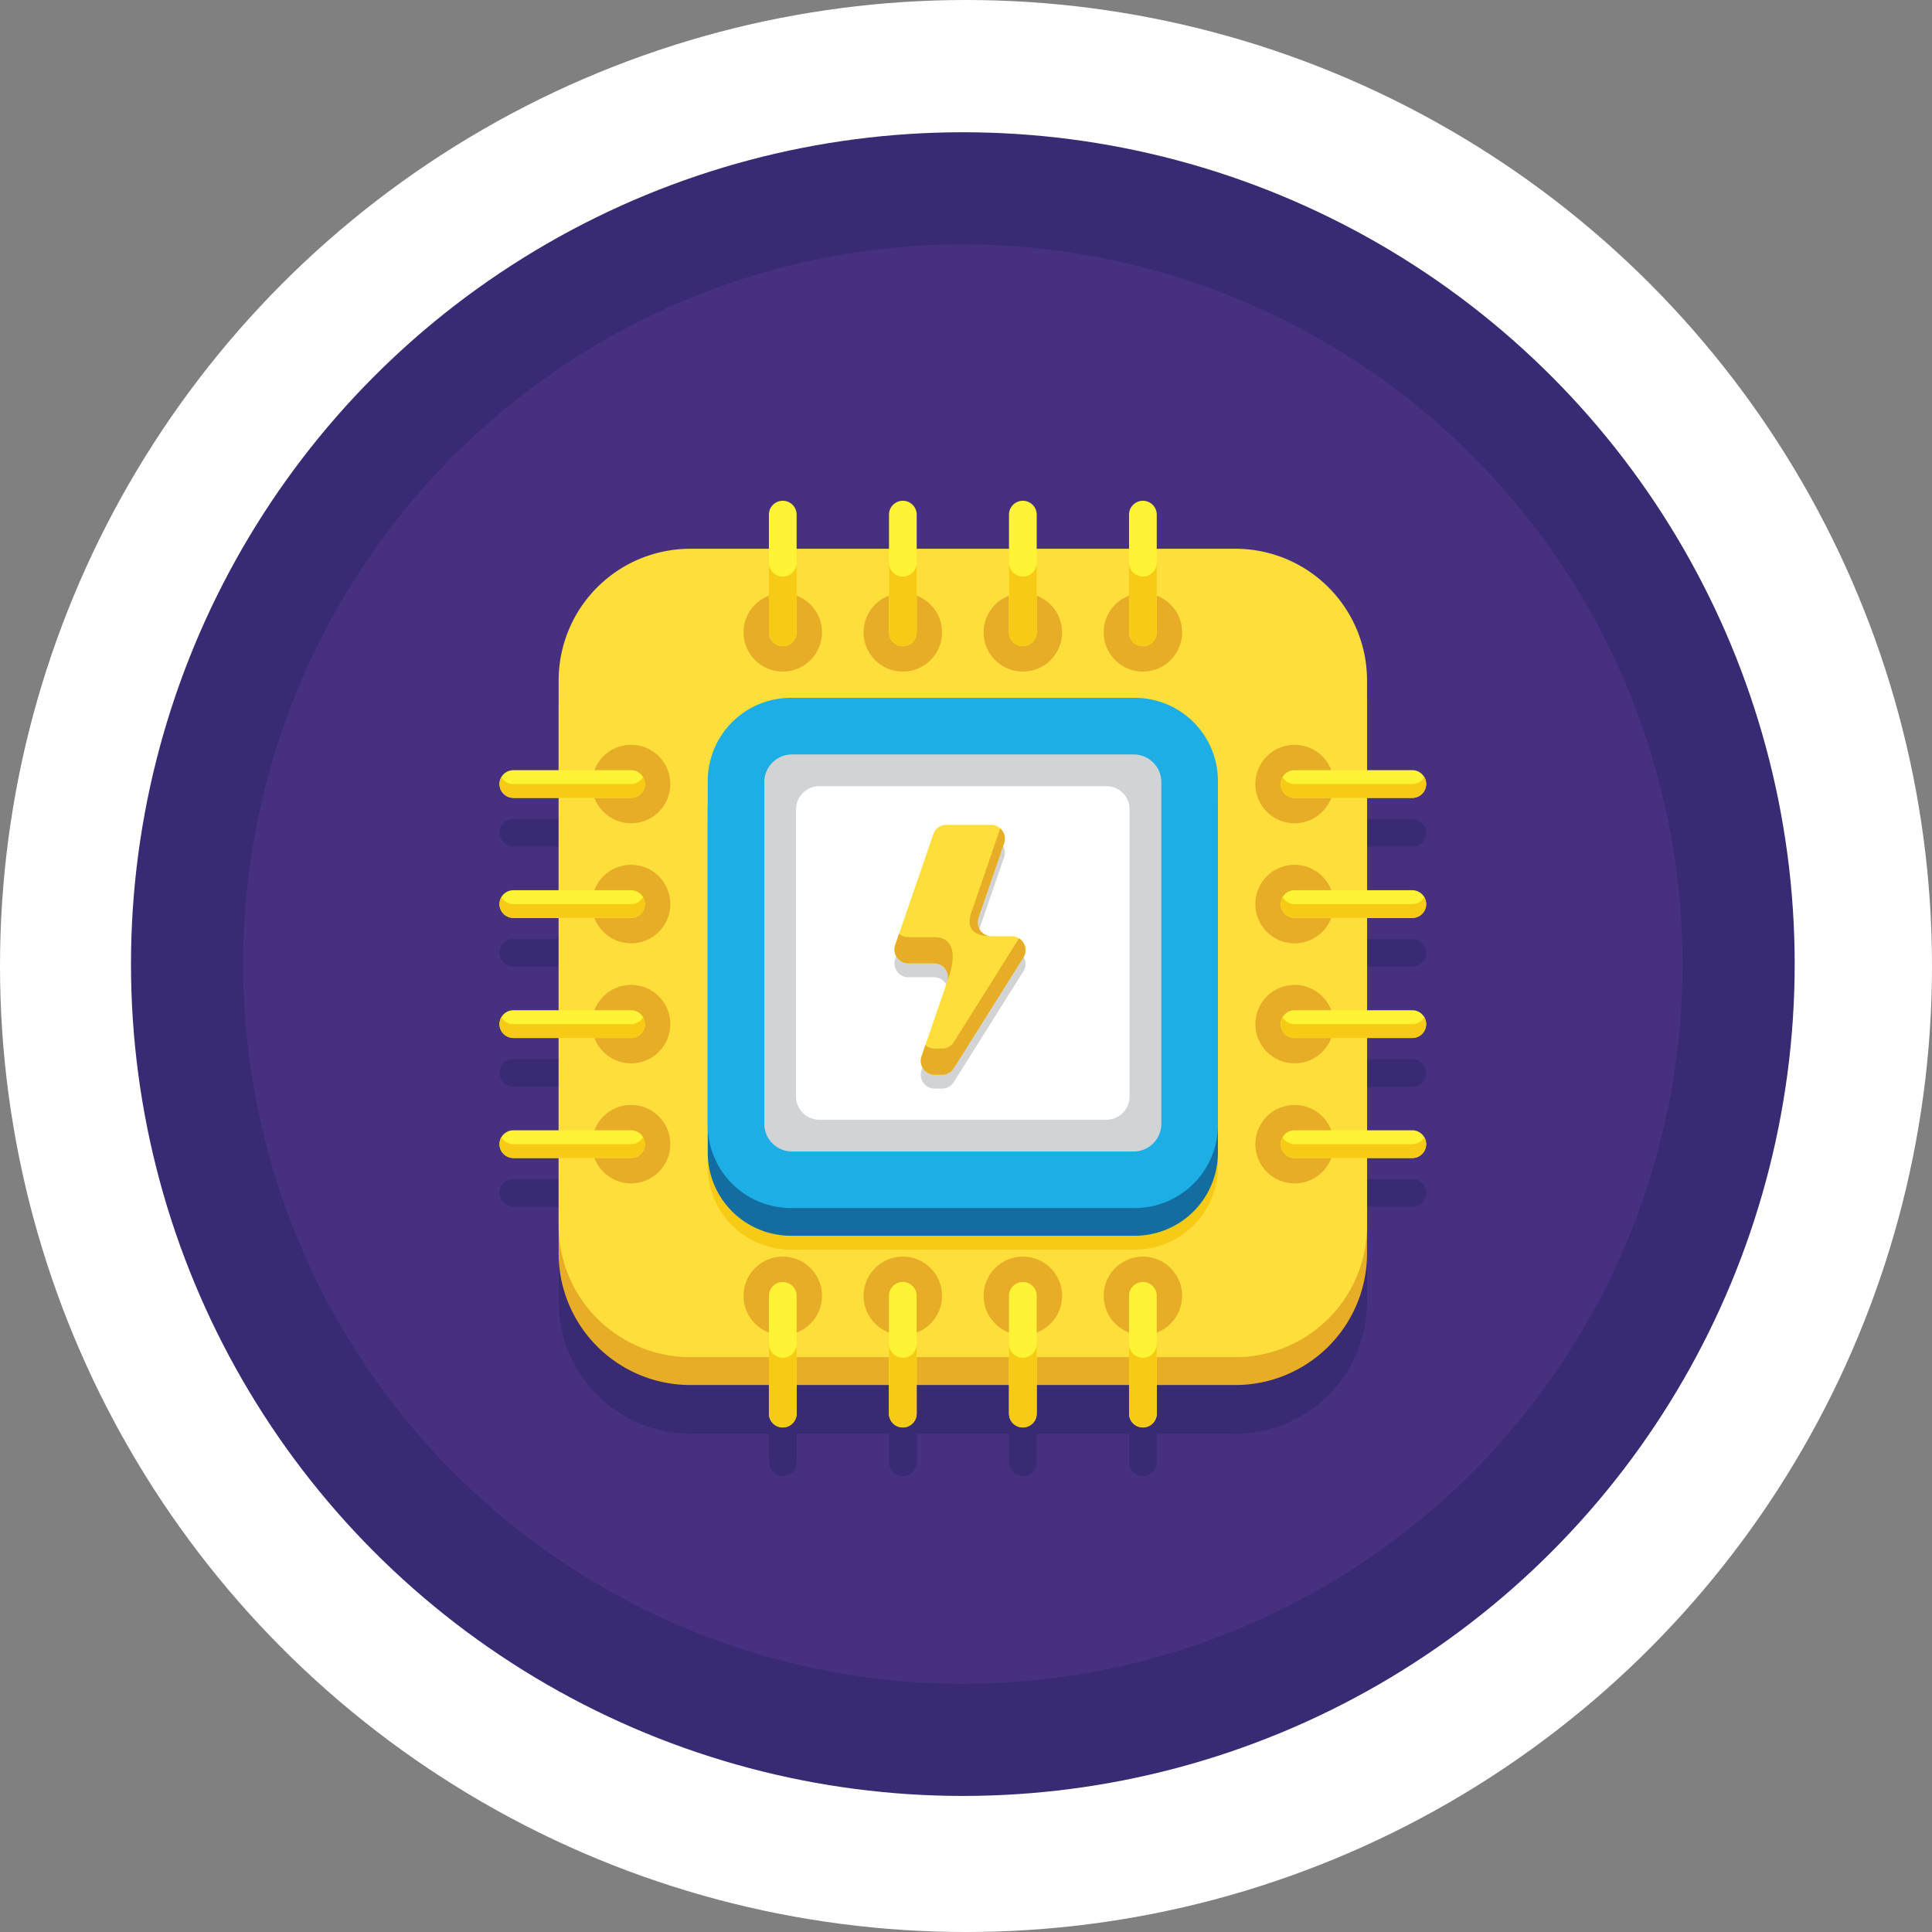 <svg xmlns="http://www.w3.org/2000/svg" width="213" height="213" viewBox="0 0 213 213">
  <rect x="0" y="0" width="213" height="213" fill="#808080" stroke="none"/>
  <g id="Grupo_167878" data-name="Grupo 167878" transform="translate(-1018.801 -11970)">
    <circle id="Elipse_4405" data-name="Elipse 4405" cx="106.5" cy="106.5" r="106.5" transform="translate(1018.801 11970)" fill="#fff"/>
    <g id="procesador" transform="translate(1024.642 11975.98)">
      <g id="Grupo_80181" data-name="Grupo 80181" transform="translate(8.6 8.6)">
        <g id="Grupo_80179" data-name="Grupo 80179">
          <circle id="Elipse_4754" data-name="Elipse 4754" cx="91.71" cy="91.71" r="91.71" fill="#382b73"/>
        </g>
        <g id="Grupo_80180" data-name="Grupo 80180" transform="translate(12.367 12.367)">
          <circle id="Elipse_4755" data-name="Elipse 4755" cx="79.343" cy="79.343" r="79.343" fill="#473080"/>
        </g>
      </g>
      <g id="Grupo_80182" data-name="Grupo 80182" transform="translate(49.227 54.605)">
        <path id="Trazado_683348" data-name="Trazado 683348" d="M162.13,114.487a1.527,1.527,0,0,0,1.527-1.527c0-.023,0-.046,0-.068,0-.006,0-.013,0-.02,0-.022,0-.045-.005-.067,0,0,0,0,0-.007l-.007-.058c0-.008,0-.017,0-.025s-.006-.037-.01-.055,0-.017-.005-.025-.006-.028-.01-.042,0-.019-.008-.029l-.009-.033c-.005-.018-.012-.038-.018-.056a.182.182,0,0,1-.006-.019l-.014-.038a.059.059,0,0,1,0-.011c-.01-.027-.021-.053-.033-.079l0,0a1.527,1.527,0,0,0-1.389-.892h-4.992v-10.18h4.992a1.527,1.527,0,0,0,1.527-1.527c0-.023,0-.046,0-.068,0-.007,0-.013,0-.02,0-.022,0-.045-.005-.067,0,0,0,0,0-.007l-.007-.058c0-.008,0-.017,0-.025s-.006-.037-.01-.055,0-.017-.005-.025-.006-.028-.01-.042,0-.019-.008-.029L163.6,99.3c-.005-.018-.012-.038-.018-.056s0-.013-.006-.019l-.014-.038a.061.061,0,0,1,0-.011c-.01-.027-.021-.053-.033-.079l0,0a1.527,1.527,0,0,0-1.389-.892h-4.992V88.3a14.517,14.517,0,0,0-14.518-14.518h-8.664V70.022a1.527,1.527,0,1,0-3.054,0v3.764h-10.18V70.022a1.527,1.527,0,0,0-3.054,0v3.764h-10.18V70.022a1.527,1.527,0,1,0-3.054,0v3.764H94.254V70.022a1.527,1.527,0,0,0-3.054,0v3.764H82.533A14.517,14.517,0,0,0,68.015,88.3V98.2H63.023a1.527,1.527,0,0,0-1.389.892l0,0c-.012.026-.023.052-.033.079a.06.06,0,0,0,0,.011l-.014.038-.007.019c-.006.018-.012.037-.018.056l-.009.033c0,.009,0,.019-.008.029s-.007.028-.01.042,0,.017-.005.025-.007.036-.01.055,0,.017,0,.025-.005.038-.007.058c0,0,0,0,0,.007,0,.022,0,.045-.005.067,0,.007,0,.013,0,.02,0,.023,0,.045,0,.068a1.527,1.527,0,0,0,1.527,1.527h4.992v10.18H63.022a1.527,1.527,0,0,0-1.389.892l0,0c-.012.026-.023.052-.033.079a.06.06,0,0,0,0,.011l-.014.038-.007.019c-.006.018-.012.037-.018.056l-.009.033c0,.009,0,.019-.008.029s-.007.028-.01.042,0,.017-.005.025-.007.036-.01.055,0,.017,0,.025-.005.038-.007.058c0,0,0,0,0,.007,0,.022,0,.045-.005.067,0,.007,0,.013,0,.02,0,.023,0,.045,0,.068a1.527,1.527,0,0,0,1.527,1.527h4.992v10.18H63.022a1.527,1.527,0,0,0-1.389.892l0,0c-.012.026-.023.052-.033.079a.06.06,0,0,0,0,.011l-.014.038-.007.019c-.006.018-.012.037-.018.056l-.009.033c0,.009,0,.019-.008.029s-.007.028-.01.042,0,.017-.005.025-.007.036-.01.055,0,.017,0,.025-.005.038-.007.058c0,0,0,0,0,.007,0,.022,0,.045-.005.067,0,.007,0,.013,0,.02,0,.022,0,.045,0,.068a1.527,1.527,0,0,0,1.527,1.527h4.992V137.9H63.021a1.527,1.527,0,0,0-1.389.892l0,0c-.012.026-.023.052-.033.078a.06.06,0,0,0,0,.011l-.014.038-.007.019c-.006.018-.012.037-.018.056l-.009.033c0,.009,0,.019-.008.029s-.007.028-.01.042,0,.017-.005.025-.007.036-.01.055,0,.017,0,.025-.005.038-.007.058c0,0,0,0,0,.007,0,.022,0,.045-.005.067,0,.007,0,.013,0,.02,0,.023,0,.045,0,.068a1.527,1.527,0,0,0,1.527,1.527h4.992v10.508a14.517,14.517,0,0,0,14.518,14.518h8.665v3.148a1.527,1.527,0,1,0,3.054,0v-3.148h10.18v3.148a1.527,1.527,0,1,0,3.054,0v-3.148h10.18v3.148a1.527,1.527,0,1,0,3.054,0v-3.148H130.9v3.148a1.527,1.527,0,1,0,3.054,0v-3.148h8.664a14.517,14.517,0,0,0,14.518-14.518V140.957h4.992a1.527,1.527,0,0,0,1.527-1.527c0-.023,0-.046,0-.068,0-.006,0-.013,0-.02,0-.022,0-.045-.005-.067,0,0,0,0,0-.007l-.007-.058c0-.008,0-.017,0-.025s-.006-.037-.01-.055,0-.017-.005-.025-.006-.028-.01-.042,0-.019-.008-.029L163.59,139c-.005-.018-.012-.038-.018-.056s0-.013-.006-.019l-.014-.038a.059.059,0,0,1,0-.011c-.01-.027-.022-.053-.033-.078l0,0a1.527,1.527,0,0,0-1.389-.892h-4.992v-10.18h4.992a1.527,1.527,0,0,0,1.527-1.527c0-.023,0-.046,0-.068,0-.007,0-.013,0-.02,0-.022,0-.045-.005-.067,0,0,0,0,0-.007l-.007-.058c0-.008,0-.017,0-.025s-.006-.036-.01-.055,0-.017-.005-.025-.006-.028-.01-.042,0-.019-.008-.029l-.009-.033c-.005-.018-.012-.038-.018-.056a.187.187,0,0,1-.006-.019l-.014-.038a.061.061,0,0,1,0-.011c-.01-.027-.022-.053-.033-.079l0,0a1.527,1.527,0,0,0-1.389-.892h-4.992v-10.18Z" transform="translate(-61.493 -68.495)" fill="#382b73"/>
      </g>
      <g id="Grupo_80316" data-name="Grupo 80316" transform="translate(49.229 49.229)">
        <g id="Grupo_80183" data-name="Grupo 80183" transform="translate(6.52 8.364)">
          <path id="Trazado_683349" data-name="Trazado 683349" d="M144.589,161.508H84.5A14.517,14.517,0,0,1,69.984,146.99V86.9A14.517,14.517,0,0,1,84.5,72.385h60.088A14.517,14.517,0,0,1,159.107,86.9V146.99A14.518,14.518,0,0,1,144.589,161.508Z" transform="translate(-69.984 -72.385)" fill="#e7ad27"/>
        </g>
        <g id="Grupo_80184" data-name="Grupo 80184" transform="translate(6.52 5.291)">
          <path id="Trazado_683350" data-name="Trazado 683350" d="M144.589,157.508H84.5A14.517,14.517,0,0,1,69.984,142.99V82.9A14.517,14.517,0,0,1,84.5,68.385h60.088A14.517,14.517,0,0,1,159.107,82.9V142.99A14.518,14.518,0,0,1,144.589,157.508Z" transform="translate(-69.984 -68.385)" fill="#fede3a"/>
        </g>
        <g id="Grupo_80243" data-name="Grupo 80243" transform="translate(26.902)">
          <g id="Grupo_80213" data-name="Grupo 80213">
            <g id="Grupo_80190" data-name="Grupo 80190">
              <g id="Grupo_80187" data-name="Grupo 80187" transform="translate(0 10.18)">
                <g id="Grupo_80186" data-name="Grupo 80186">
                  <g id="Grupo_80185" data-name="Grupo 80185">
                    <circle id="Elipse_4756" data-name="Elipse 4756" cx="4.327" cy="4.327" r="4.327" fill="#e7ad27"/>
                  </g>
                </g>
              </g>
              <g id="Grupo_80189" data-name="Grupo 80189" transform="translate(2.8)">
                <g id="Grupo_80188" data-name="Grupo 80188">
                  <path id="Trazado_683351" data-name="Trazado 683351" d="M101.693,77.53A1.527,1.527,0,0,1,100.166,76V63.023a1.527,1.527,0,0,1,3.054,0V76A1.527,1.527,0,0,1,101.693,77.53Z" transform="translate(-100.166 -61.496)" fill="#fff335"/>
                </g>
              </g>
            </g>
            <g id="Grupo_80196" data-name="Grupo 80196" transform="translate(13.235)">
              <g id="Grupo_80193" data-name="Grupo 80193" transform="translate(0 10.18)">
                <g id="Grupo_80192" data-name="Grupo 80192">
                  <g id="Grupo_80191" data-name="Grupo 80191">
                    <circle id="Elipse_4757" data-name="Elipse 4757" cx="4.327" cy="4.327" r="4.327" fill="#e7ad27"/>
                  </g>
                </g>
              </g>
              <g id="Grupo_80195" data-name="Grupo 80195" transform="translate(2.8)">
                <g id="Grupo_80194" data-name="Grupo 80194">
                  <path id="Trazado_683352" data-name="Trazado 683352" d="M118.924,77.53A1.527,1.527,0,0,1,117.4,76V63.023a1.527,1.527,0,1,1,3.054,0V76A1.527,1.527,0,0,1,118.924,77.53Z" transform="translate(-117.397 -61.496)" fill="#fff335"/>
                </g>
              </g>
            </g>
            <g id="Grupo_80202" data-name="Grupo 80202" transform="translate(26.469)">
              <g id="Grupo_80199" data-name="Grupo 80199" transform="translate(0 10.18)">
                <g id="Grupo_80198" data-name="Grupo 80198">
                  <g id="Grupo_80197" data-name="Grupo 80197">
                    <circle id="Elipse_4758" data-name="Elipse 4758" cx="4.327" cy="4.327" r="4.327" fill="#e7ad27"/>
                  </g>
                </g>
              </g>
              <g id="Grupo_80201" data-name="Grupo 80201" transform="translate(2.8)">
                <g id="Grupo_80200" data-name="Grupo 80200">
                  <path id="Trazado_683353" data-name="Trazado 683353" d="M136.154,77.53A1.527,1.527,0,0,1,134.627,76V63.023a1.527,1.527,0,0,1,3.054,0V76A1.527,1.527,0,0,1,136.154,77.53Z" transform="translate(-134.627 -61.496)" fill="#fff335"/>
                </g>
              </g>
            </g>
            <g id="Grupo_80212" data-name="Grupo 80212" transform="translate(2.8)">
              <g id="Grupo_80205" data-name="Grupo 80205" transform="translate(36.904 10.18)">
                <g id="Grupo_80204" data-name="Grupo 80204">
                  <g id="Grupo_80203" data-name="Grupo 80203">
                    <circle id="Elipse_4759" data-name="Elipse 4759" cx="4.327" cy="4.327" r="4.327" fill="#e7ad27"/>
                  </g>
                </g>
              </g>
              <g id="Grupo_80207" data-name="Grupo 80207" transform="translate(39.704)">
                <g id="Grupo_80206" data-name="Grupo 80206">
                  <path id="Trazado_683354" data-name="Trazado 683354" d="M153.385,77.53A1.527,1.527,0,0,1,151.858,76V63.023a1.527,1.527,0,0,1,3.054,0V76A1.527,1.527,0,0,1,153.385,77.53Z" transform="translate(-151.858 -61.496)" fill="#fff335"/>
                </g>
              </g>
              <g id="Grupo_80208" data-name="Grupo 80208" transform="translate(0 6.826)">
                <path id="Trazado_683355" data-name="Trazado 683355" d="M101.693,71.91a1.527,1.527,0,0,1-1.527-1.527v7.681a1.527,1.527,0,0,0,3.054,0V70.383A1.527,1.527,0,0,1,101.693,71.91Z" transform="translate(-100.166 -70.383)" fill="#f7cb15"/>
              </g>
              <g id="Grupo_80209" data-name="Grupo 80209" transform="translate(13.235 6.826)">
                <path id="Trazado_683356" data-name="Trazado 683356" d="M118.924,71.91a1.527,1.527,0,0,1-1.527-1.527v7.681a1.527,1.527,0,0,0,3.054,0V70.383A1.527,1.527,0,0,1,118.924,71.91Z" transform="translate(-117.397 -70.383)" fill="#f7cb15"/>
              </g>
              <g id="Grupo_80210" data-name="Grupo 80210" transform="translate(26.469 6.826)">
                <path id="Trazado_683357" data-name="Trazado 683357" d="M136.154,71.91a1.527,1.527,0,0,1-1.527-1.527v7.681a1.527,1.527,0,0,0,3.054,0V70.383A1.527,1.527,0,0,1,136.154,71.91Z" transform="translate(-134.627 -70.383)" fill="#f7cb15"/>
              </g>
              <g id="Grupo_80211" data-name="Grupo 80211" transform="translate(39.704 6.826)">
                <path id="Trazado_683358" data-name="Trazado 683358" d="M153.385,71.91a1.527,1.527,0,0,1-1.527-1.527v7.681a1.527,1.527,0,0,0,3.054,0V70.383A1.527,1.527,0,0,1,153.385,71.91Z" transform="translate(-151.858 -70.383)" fill="#f7cb15"/>
              </g>
            </g>
          </g>
          <g id="Grupo_80242" data-name="Grupo 80242" transform="translate(0 83.329)">
            <g id="Grupo_80219" data-name="Grupo 80219">
              <g id="Grupo_80216" data-name="Grupo 80216">
                <g id="Grupo_80215" data-name="Grupo 80215">
                  <g id="Grupo_80214" data-name="Grupo 80214">
                    <circle id="Elipse_4760" data-name="Elipse 4760" cx="4.327" cy="4.327" r="4.327" fill="#e7ad27"/>
                  </g>
                </g>
              </g>
              <g id="Grupo_80218" data-name="Grupo 80218" transform="translate(2.8 2.8)">
                <g id="Grupo_80217" data-name="Grupo 80217">
                  <path id="Trazado_683359" data-name="Trazado 683359" d="M101.693,189.663a1.527,1.527,0,0,1-1.527-1.527V175.157a1.527,1.527,0,0,1,3.054,0v12.979A1.527,1.527,0,0,1,101.693,189.663Z" transform="translate(-100.166 -173.63)" fill="#fff335"/>
                </g>
              </g>
            </g>
            <g id="Grupo_80225" data-name="Grupo 80225" transform="translate(13.235)">
              <g id="Grupo_80222" data-name="Grupo 80222">
                <g id="Grupo_80221" data-name="Grupo 80221">
                  <g id="Grupo_80220" data-name="Grupo 80220">
                    <circle id="Elipse_4761" data-name="Elipse 4761" cx="4.327" cy="4.327" r="4.327" fill="#e7ad27"/>
                  </g>
                </g>
              </g>
              <g id="Grupo_80224" data-name="Grupo 80224" transform="translate(2.8 2.8)">
                <g id="Grupo_80223" data-name="Grupo 80223">
                  <path id="Trazado_683360" data-name="Trazado 683360" d="M118.924,189.663a1.527,1.527,0,0,1-1.527-1.527V175.157a1.527,1.527,0,0,1,3.054,0v12.979A1.527,1.527,0,0,1,118.924,189.663Z" transform="translate(-117.397 -173.63)" fill="#fff335"/>
                </g>
              </g>
            </g>
            <g id="Grupo_80231" data-name="Grupo 80231" transform="translate(26.469)">
              <g id="Grupo_80228" data-name="Grupo 80228">
                <g id="Grupo_80227" data-name="Grupo 80227">
                  <g id="Grupo_80226" data-name="Grupo 80226">
                    <circle id="Elipse_4762" data-name="Elipse 4762" cx="4.327" cy="4.327" r="4.327" fill="#e7ad27"/>
                  </g>
                </g>
              </g>
              <g id="Grupo_80230" data-name="Grupo 80230" transform="translate(2.8 2.8)">
                <g id="Grupo_80229" data-name="Grupo 80229">
                  <path id="Trazado_683361" data-name="Trazado 683361" d="M136.154,189.663a1.527,1.527,0,0,1-1.527-1.527V175.157a1.527,1.527,0,0,1,3.054,0v12.979A1.527,1.527,0,0,1,136.154,189.663Z" transform="translate(-134.627 -173.63)" fill="#fff335"/>
                </g>
              </g>
            </g>
            <g id="Grupo_80241" data-name="Grupo 80241" transform="translate(2.8)">
              <g id="Grupo_80234" data-name="Grupo 80234" transform="translate(36.904)">
                <g id="Grupo_80233" data-name="Grupo 80233">
                  <g id="Grupo_80232" data-name="Grupo 80232">
                    <circle id="Elipse_4763" data-name="Elipse 4763" cx="4.327" cy="4.327" r="4.327" fill="#e7ad27"/>
                  </g>
                </g>
              </g>
              <g id="Grupo_80236" data-name="Grupo 80236" transform="translate(39.704 2.8)">
                <g id="Grupo_80235" data-name="Grupo 80235">
                  <path id="Trazado_683362" data-name="Trazado 683362" d="M153.385,189.663a1.527,1.527,0,0,1-1.527-1.527V175.157a1.527,1.527,0,0,1,3.054,0v12.979A1.527,1.527,0,0,1,153.385,189.663Z" transform="translate(-151.858 -173.63)" fill="#fff335"/>
                </g>
              </g>
              <g id="Grupo_80237" data-name="Grupo 80237" transform="translate(0 9.626)">
                <path id="Trazado_683363" data-name="Trazado 683363" d="M101.693,184.043a1.527,1.527,0,0,1-1.527-1.527V190.2a1.527,1.527,0,1,0,3.054,0v-7.681A1.527,1.527,0,0,1,101.693,184.043Z" transform="translate(-100.166 -182.516)" fill="#f7cb15"/>
              </g>
              <g id="Grupo_80238" data-name="Grupo 80238" transform="translate(13.235 9.626)">
                <path id="Trazado_683364" data-name="Trazado 683364" d="M118.924,184.043a1.527,1.527,0,0,1-1.527-1.527V190.2a1.527,1.527,0,1,0,3.054,0v-7.681A1.527,1.527,0,0,1,118.924,184.043Z" transform="translate(-117.397 -182.516)" fill="#f7cb15"/>
              </g>
              <g id="Grupo_80239" data-name="Grupo 80239" transform="translate(26.469 9.626)">
                <path id="Trazado_683365" data-name="Trazado 683365" d="M136.154,184.043a1.527,1.527,0,0,1-1.527-1.527V190.2a1.527,1.527,0,1,0,3.054,0v-7.681A1.527,1.527,0,0,1,136.154,184.043Z" transform="translate(-134.627 -182.516)" fill="#f7cb15"/>
              </g>
              <g id="Grupo_80240" data-name="Grupo 80240" transform="translate(39.704 9.626)">
                <path id="Trazado_683366" data-name="Trazado 683366" d="M153.385,184.043a1.527,1.527,0,0,1-1.527-1.527V190.2a1.527,1.527,0,1,0,3.054,0v-7.681A1.527,1.527,0,0,1,153.385,184.043Z" transform="translate(-151.858 -182.516)" fill="#f7cb15"/>
              </g>
            </g>
          </g>
        </g>
        <g id="Grupo_80302" data-name="Grupo 80302" transform="translate(0 26.902)">
          <g id="Grupo_80272" data-name="Grupo 80272" transform="translate(83.329)">
            <g id="Grupo_80250" data-name="Grupo 80250">
              <g id="Grupo_80246" data-name="Grupo 80246">
                <g id="Grupo_80245" data-name="Grupo 80245">
                  <g id="Grupo_80244" data-name="Grupo 80244">
                    <circle id="Elipse_4764" data-name="Elipse 4764" cx="4.327" cy="4.327" r="4.327" fill="#e7ad27"/>
                  </g>
                </g>
              </g>
              <g id="Grupo_80248" data-name="Grupo 80248" transform="translate(2.8 2.8)">
                <g id="Grupo_80247" data-name="Grupo 80247">
                  <path id="Trazado_683367" data-name="Trazado 683367" d="M188.136,103.22H175.157a1.527,1.527,0,0,1,0-3.054h12.979a1.527,1.527,0,1,1,0,3.054Z" transform="translate(-173.63 -100.166)" fill="#fff335"/>
                </g>
              </g>
              <g id="Grupo_80249" data-name="Grupo 80249" transform="translate(2.8 3.563)">
                <path id="Trazado_683368" data-name="Trazado 683368" d="M188.136,101.923H175.157a1.527,1.527,0,0,1-1.323-.763,1.526,1.526,0,0,0,1.322,2.29h12.979a1.526,1.526,0,0,0,1.322-2.29A1.524,1.524,0,0,1,188.136,101.923Z" transform="translate(-173.629 -101.16)" fill="#f7cb15"/>
              </g>
            </g>
            <g id="Grupo_80257" data-name="Grupo 80257" transform="translate(0 13.235)">
              <g id="Grupo_80253" data-name="Grupo 80253">
                <g id="Grupo_80252" data-name="Grupo 80252">
                  <g id="Grupo_80251" data-name="Grupo 80251">
                    <path id="Trazado_683369" data-name="Trazado 683369" d="M174.311,122.405a4.327,4.327,0,1,1,4.327-4.327A4.327,4.327,0,0,1,174.311,122.405Z" transform="translate(-169.984 -113.752)" fill="#e7ad27"/>
                  </g>
                </g>
              </g>
              <g id="Grupo_80255" data-name="Grupo 80255" transform="translate(2.8 2.8)">
                <g id="Grupo_80254" data-name="Grupo 80254">
                  <path id="Trazado_683370" data-name="Trazado 683370" d="M188.136,120.451H175.157a1.527,1.527,0,0,1,0-3.054h12.979a1.527,1.527,0,1,1,0,3.054Z" transform="translate(-173.63 -117.397)" fill="#fff335"/>
                </g>
              </g>
              <g id="Grupo_80256" data-name="Grupo 80256" transform="translate(2.8 3.562)">
                <path id="Trazado_683371" data-name="Trazado 683371" d="M188.136,119.153H175.157a1.527,1.527,0,0,1-1.323-.763,1.526,1.526,0,0,0,1.322,2.29h12.979a1.526,1.526,0,0,0,1.322-2.29A1.524,1.524,0,0,1,188.136,119.153Z" transform="translate(-173.629 -118.39)" fill="#f7cb15"/>
              </g>
            </g>
            <g id="Grupo_80264" data-name="Grupo 80264" transform="translate(0 26.469)">
              <g id="Grupo_80260" data-name="Grupo 80260">
                <g id="Grupo_80259" data-name="Grupo 80259">
                  <g id="Grupo_80258" data-name="Grupo 80258">
                    <circle id="Elipse_4765" data-name="Elipse 4765" cx="4.327" cy="4.327" r="4.327" fill="#e7ad27"/>
                  </g>
                </g>
              </g>
              <g id="Grupo_80262" data-name="Grupo 80262" transform="translate(2.8 2.8)">
                <g id="Grupo_80261" data-name="Grupo 80261">
                  <path id="Trazado_683372" data-name="Trazado 683372" d="M188.136,137.682H175.157a1.527,1.527,0,0,1,0-3.054h12.979a1.527,1.527,0,1,1,0,3.054Z" transform="translate(-173.63 -134.628)" fill="#fff335"/>
                </g>
              </g>
              <g id="Grupo_80263" data-name="Grupo 80263" transform="translate(2.8 3.563)">
                <path id="Trazado_683373" data-name="Trazado 683373" d="M188.136,136.384H175.157a1.527,1.527,0,0,1-1.323-.763,1.526,1.526,0,0,0,1.322,2.29h12.979a1.526,1.526,0,0,0,1.322-2.29A1.524,1.524,0,0,1,188.136,136.384Z" transform="translate(-173.629 -135.621)" fill="#f7cb15"/>
              </g>
            </g>
            <g id="Grupo_80271" data-name="Grupo 80271" transform="translate(0 39.704)">
              <g id="Grupo_80267" data-name="Grupo 80267">
                <g id="Grupo_80266" data-name="Grupo 80266">
                  <g id="Grupo_80265" data-name="Grupo 80265">
                    <circle id="Elipse_4766" data-name="Elipse 4766" cx="4.327" cy="4.327" r="4.327" fill="#e7ad27"/>
                  </g>
                </g>
              </g>
              <g id="Grupo_80269" data-name="Grupo 80269" transform="translate(2.8 2.8)">
                <g id="Grupo_80268" data-name="Grupo 80268">
                  <path id="Trazado_683374" data-name="Trazado 683374" d="M188.136,154.913H175.157a1.527,1.527,0,0,1,0-3.054h12.979a1.527,1.527,0,1,1,0,3.054Z" transform="translate(-173.63 -151.859)" fill="#fff335"/>
                </g>
              </g>
              <g id="Grupo_80270" data-name="Grupo 80270" transform="translate(2.8 3.563)">
                <path id="Trazado_683375" data-name="Trazado 683375" d="M188.136,153.615H175.157a1.527,1.527,0,0,1-1.323-.763,1.526,1.526,0,0,0,1.322,2.29h12.979a1.526,1.526,0,0,0,1.322-2.29A1.524,1.524,0,0,1,188.136,153.615Z" transform="translate(-173.629 -152.852)" fill="#f7cb15"/>
              </g>
            </g>
          </g>
          <g id="Grupo_80301" data-name="Grupo 80301">
            <g id="Grupo_80279" data-name="Grupo 80279">
              <g id="Grupo_80275" data-name="Grupo 80275" transform="translate(10.18)">
                <g id="Grupo_80274" data-name="Grupo 80274">
                  <g id="Grupo_80273" data-name="Grupo 80273">
                    <circle id="Elipse_4767" data-name="Elipse 4767" cx="4.327" cy="4.327" r="4.327" fill="#e7ad27"/>
                  </g>
                </g>
              </g>
              <g id="Grupo_80277" data-name="Grupo 80277" transform="translate(0 2.8)">
                <g id="Grupo_80276" data-name="Grupo 80276">
                  <path id="Trazado_683376" data-name="Trazado 683376" d="M63.023,103.22H76a1.527,1.527,0,0,0,0-3.054H63.023a1.527,1.527,0,0,0,0,3.054Z" transform="translate(-61.496 -100.166)" fill="#fff335"/>
                </g>
              </g>
              <g id="Grupo_80278" data-name="Grupo 80278" transform="translate(0 3.563)">
                <path id="Trazado_683377" data-name="Trazado 683377" d="M63.023,101.923H76a1.527,1.527,0,0,0,1.323-.763A1.526,1.526,0,0,1,76,103.45H63.023a1.526,1.526,0,0,1-1.322-2.29A1.525,1.525,0,0,0,63.023,101.923Z" transform="translate(-61.496 -101.16)" fill="#f7cb15"/>
              </g>
            </g>
            <g id="Grupo_80286" data-name="Grupo 80286" transform="translate(0 13.235)">
              <g id="Grupo_80282" data-name="Grupo 80282" transform="translate(10.18)">
                <g id="Grupo_80281" data-name="Grupo 80281">
                  <g id="Grupo_80280" data-name="Grupo 80280">
                    <path id="Trazado_683378" data-name="Trazado 683378" d="M79.077,122.405a4.327,4.327,0,1,0-4.327-4.327A4.327,4.327,0,0,0,79.077,122.405Z" transform="translate(-74.75 -113.752)" fill="#e7ad27"/>
                  </g>
                </g>
              </g>
              <g id="Grupo_80284" data-name="Grupo 80284" transform="translate(0 2.8)">
                <g id="Grupo_80283" data-name="Grupo 80283">
                  <path id="Trazado_683379" data-name="Trazado 683379" d="M63.023,120.451H76a1.527,1.527,0,0,0,0-3.054H63.023a1.527,1.527,0,0,0,0,3.054Z" transform="translate(-61.496 -117.397)" fill="#fff335"/>
                </g>
              </g>
              <g id="Grupo_80285" data-name="Grupo 80285" transform="translate(0 3.562)">
                <path id="Trazado_683380" data-name="Trazado 683380" d="M63.023,119.153H76a1.527,1.527,0,0,0,1.323-.763A1.526,1.526,0,0,1,76,120.68H63.023a1.526,1.526,0,0,1-1.322-2.29A1.525,1.525,0,0,0,63.023,119.153Z" transform="translate(-61.496 -118.39)" fill="#f7cb15"/>
              </g>
            </g>
            <g id="Grupo_80293" data-name="Grupo 80293" transform="translate(0 26.469)">
              <g id="Grupo_80289" data-name="Grupo 80289" transform="translate(10.18)">
                <g id="Grupo_80288" data-name="Grupo 80288">
                  <g id="Grupo_80287" data-name="Grupo 80287">
                    <circle id="Elipse_4768" data-name="Elipse 4768" cx="4.327" cy="4.327" r="4.327" fill="#e7ad27"/>
                  </g>
                </g>
              </g>
              <g id="Grupo_80291" data-name="Grupo 80291" transform="translate(0 2.8)">
                <g id="Grupo_80290" data-name="Grupo 80290">
                  <path id="Trazado_683381" data-name="Trazado 683381" d="M63.023,137.682H76a1.527,1.527,0,0,0,0-3.054H63.023a1.527,1.527,0,0,0,0,3.054Z" transform="translate(-61.496 -134.628)" fill="#fff335"/>
                </g>
              </g>
              <g id="Grupo_80292" data-name="Grupo 80292" transform="translate(0 3.563)">
                <path id="Trazado_683382" data-name="Trazado 683382" d="M63.023,136.384H76a1.527,1.527,0,0,0,1.323-.763A1.526,1.526,0,0,1,76,137.911H63.023a1.526,1.526,0,0,1-1.322-2.29A1.526,1.526,0,0,0,63.023,136.384Z" transform="translate(-61.496 -135.621)" fill="#f7cb15"/>
              </g>
            </g>
            <g id="Grupo_80300" data-name="Grupo 80300" transform="translate(0 39.704)">
              <g id="Grupo_80296" data-name="Grupo 80296" transform="translate(10.18)">
                <g id="Grupo_80295" data-name="Grupo 80295">
                  <g id="Grupo_80294" data-name="Grupo 80294">
                    <circle id="Elipse_4769" data-name="Elipse 4769" cx="4.327" cy="4.327" r="4.327" fill="#e7ad27"/>
                  </g>
                </g>
              </g>
              <g id="Grupo_80298" data-name="Grupo 80298" transform="translate(0 2.8)">
                <g id="Grupo_80297" data-name="Grupo 80297">
                  <path id="Trazado_683383" data-name="Trazado 683383" d="M63.023,154.913H76a1.527,1.527,0,0,0,0-3.054H63.023a1.527,1.527,0,0,0,0,3.054Z" transform="translate(-61.496 -151.859)" fill="#fff335"/>
                </g>
              </g>
              <g id="Grupo_80299" data-name="Grupo 80299" transform="translate(0 3.563)">
                <path id="Trazado_683384" data-name="Trazado 683384" d="M63.023,153.615H76a1.527,1.527,0,0,0,1.323-.763A1.526,1.526,0,0,1,76,155.142H63.023a1.526,1.526,0,0,1-1.322-2.29A1.525,1.525,0,0,0,63.023,153.615Z" transform="translate(-61.496 -152.852)" fill="#f7cb15"/>
              </g>
            </g>
          </g>
        </g>
        <g id="Grupo_80315" data-name="Grupo 80315" transform="translate(22.958 21.729)">
          <g id="Grupo_80303" data-name="Grupo 80303" transform="translate(0 4.591)">
            <path id="Trazado_683385" data-name="Trazado 683385" d="M138.469,152.009H100.548a9.162,9.162,0,0,1-9.162-9.163V104.925a9.162,9.162,0,0,1,9.162-9.162h37.921a9.162,9.162,0,0,1,9.162,9.162v37.921A9.162,9.162,0,0,1,138.469,152.009Z" transform="translate(-91.386 -95.763)" fill="#f7cb15"/>
          </g>
          <g id="Grupo_80304" data-name="Grupo 80304" transform="translate(0 3.055)">
            <path id="Trazado_683386" data-name="Trazado 683386" d="M138.469,150.009H100.548a9.162,9.162,0,0,1-9.162-9.163V102.925a9.162,9.162,0,0,1,9.162-9.162h37.921a9.162,9.162,0,0,1,9.162,9.162v37.921A9.162,9.162,0,0,1,138.469,150.009Z" transform="translate(-91.386 -93.763)" fill="#136da0"/>
          </g>
          <g id="Grupo_80305" data-name="Grupo 80305">
            <path id="Trazado_683387" data-name="Trazado 683387" d="M138.469,146.032H100.548a9.162,9.162,0,0,1-9.162-9.163V98.949a9.163,9.163,0,0,1,9.162-9.163h37.921a9.162,9.162,0,0,1,9.162,9.163V136.87A9.162,9.162,0,0,1,138.469,146.032Z" transform="translate(-91.386 -89.786)" fill="#1caee4"/>
          </g>
          <g id="Grupo_80306" data-name="Grupo 80306" transform="translate(6.235 6.237)">
            <path id="Trazado_683388" data-name="Trazado 683388" d="M140.225,141.68H102.558a3.054,3.054,0,0,1-3.054-3.054V100.96a3.054,3.054,0,0,1,3.054-3.054h37.666a3.054,3.054,0,0,1,3.054,3.054v37.666A3.053,3.053,0,0,1,140.225,141.68Z" transform="translate(-99.504 -97.906)" fill="#d1d3d4"/>
          </g>
          <g id="Grupo_80307" data-name="Grupo 80307" transform="translate(9.735 9.736)">
            <path id="Trazado_683389" data-name="Trazado 683389" d="M138.27,139.236H106.625a2.566,2.566,0,0,1-2.565-2.565V105.026a2.565,2.565,0,0,1,2.565-2.565H138.27a2.565,2.565,0,0,1,2.565,2.565v31.645A2.565,2.565,0,0,1,138.27,139.236Z" transform="translate(-104.06 -102.461)" fill="#fff"/>
          </g>
          <g id="Grupo_80310" data-name="Grupo 80310" transform="translate(20.587 13.998)">
            <g id="Grupo_80308" data-name="Grupo 80308" transform="translate(0 1.536)">
              <path id="Trazado_683390" data-name="Trazado 683390" d="M127.447,120.269l2.83-8.235a1.527,1.527,0,0,0-1.444-2.023h-4.918a1.527,1.527,0,0,0-1.444,1.031l-4.2,12.215a1.527,1.527,0,0,0,1.444,2.023h2.842A1.527,1.527,0,0,1,124,127.3l-2.83,8.235a1.527,1.527,0,0,0,1.444,2.023h.814a1.526,1.526,0,0,0,1.293-.714l7.678-12.214a1.527,1.527,0,0,0-1.293-2.34h-2.217A1.527,1.527,0,0,1,127.447,120.269Z" transform="translate(-118.189 -110.011)" fill="#d1d3d4"/>
            </g>
            <g id="Grupo_80309" data-name="Grupo 80309">
              <path id="Trazado_683391" data-name="Trazado 683391" d="M127.447,118.269l2.83-8.235a1.527,1.527,0,0,0-1.444-2.023h-4.918a1.527,1.527,0,0,0-1.444,1.031l-4.2,12.215a1.527,1.527,0,0,0,1.444,2.023h2.842A1.527,1.527,0,0,1,124,125.3l-2.83,8.235a1.527,1.527,0,0,0,1.444,2.023h.814a1.526,1.526,0,0,0,1.293-.714l7.678-12.214a1.527,1.527,0,0,0-1.293-2.34h-2.217A1.527,1.527,0,0,1,127.447,118.269Z" transform="translate(-118.189 -108.011)" fill="#fede3a"/>
            </g>
          </g>
          <g id="Grupo_80314" data-name="Grupo 80314" transform="translate(20.587 14.386)">
            <g id="Grupo_80311" data-name="Grupo 80311" transform="translate(8.286)">
              <path id="Trazado_683392" data-name="Trazado 683392" d="M131.085,120.378a1.528,1.528,0,0,1-1.136-1.992l2.83-8.235h0q.014-.04.025-.081l.005-.019c.007-.027.014-.053.019-.08,0-.005,0-.01,0-.015.005-.025.009-.049.013-.074l0-.013c0-.027.007-.054.009-.08,0-.006,0-.012,0-.018q0-.04,0-.081v-.007c0-.025,0-.049,0-.075,0-.006,0-.012,0-.018,0-.025,0-.05-.005-.075l0-.021c0-.022-.005-.043-.008-.065l0-.015c0-.025-.008-.048-.014-.073l0-.022c-.005-.024-.011-.047-.018-.07,0-.007,0-.015-.006-.022s-.011-.036-.017-.054-.005-.016-.008-.025-.015-.043-.025-.064l-.011-.026c-.007-.016-.014-.032-.021-.048s-.01-.021-.015-.031-.016-.031-.025-.048l-.016-.03-.031-.053-.019-.029-.021-.032-.021-.029q-.017-.024-.037-.048l-.024-.029-.025-.03-.037-.041-.027-.028-.027-.027c-.015-.014-.028-.028-.044-.041l-3.158,9.209C128.335,120.128,130.265,120.378,131.085,120.378Z" transform="translate(-128.977 -108.515)" fill="#e7ad27"/>
            </g>
            <g id="Grupo_80312" data-name="Grupo 80312" transform="translate(2.9 12.124)">
              <path id="Trazado_683393" data-name="Trazado 683393" d="M132.793,124.3,125.6,135.744a1.527,1.527,0,0,1-1.293.714h-.814a1.512,1.512,0,0,1-1.016-.387l-.428,1.244a1.527,1.527,0,0,0,1.444,2.023h.814a1.526,1.526,0,0,0,1.293-.714l7.678-12.214A1.529,1.529,0,0,0,132.793,124.3Z" transform="translate(-121.964 -124.299)" fill="#e7ad27"/>
            </g>
            <g id="Grupo_80313" data-name="Grupo 80313" transform="translate(0 11.614)">
              <path id="Trazado_683394" data-name="Trazado 683394" d="M124.036,128.814h0s2-4.791-1.478-4.791h-2.842a1.512,1.512,0,0,1-1.016-.387l-.428,1.244a1.549,1.549,0,0,0-.084.464c0,.031,0,.061,0,.091a1.524,1.524,0,0,0,.19.68,1.569,1.569,0,0,0,.094.149c.017.024.035.048.053.07a1.468,1.468,0,0,0,.118.131,1.513,1.513,0,0,0,1.072.439h2.842A1.526,1.526,0,0,1,124.036,128.814Z" transform="translate(-118.188 -123.636)" fill="#e7ad27"/>
            </g>
          </g>
        </g>
      </g>
    </g>
  </g>
</svg>
